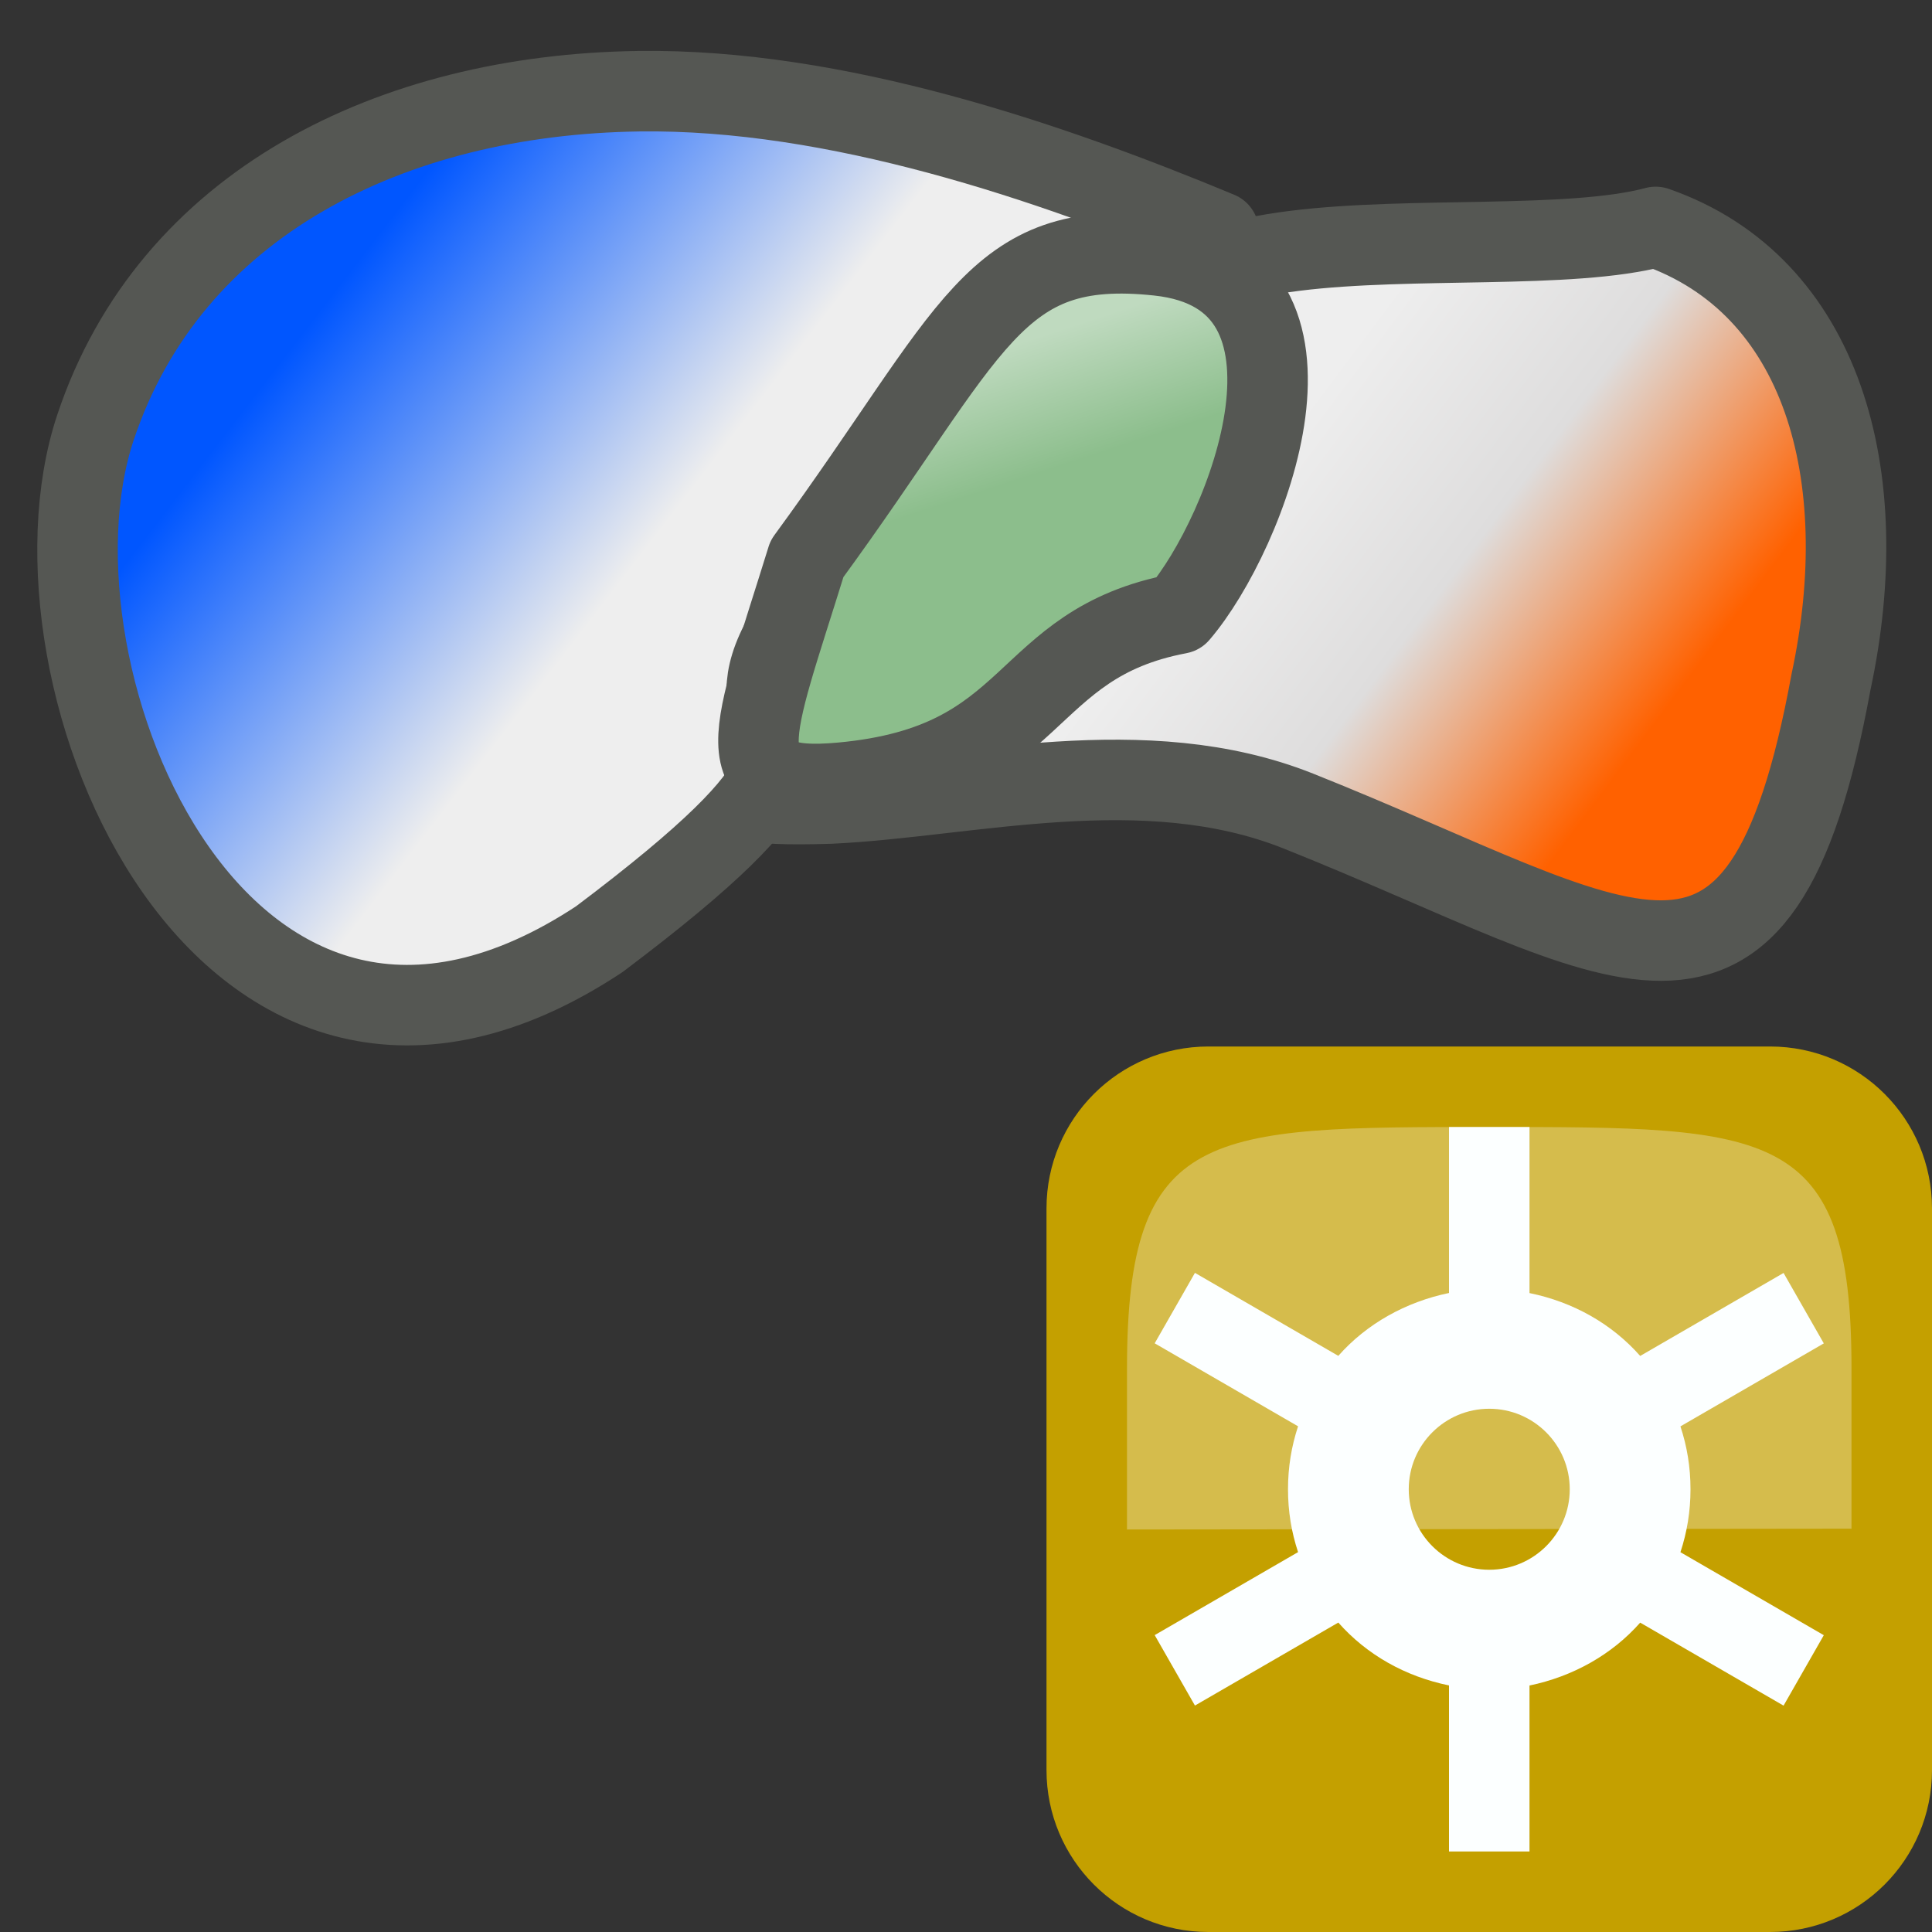 <?xml version="1.0" encoding="UTF-8" standalone="no"?>
<!-- Generator: Adobe Illustrator 15.0.2, SVG Export Plug-In . SVG Version: 6.00 Build 0)  -->

<svg
   xmlns:dc="http://purl.org/dc/elements/1.1/"
   xmlns:cc="http://creativecommons.org/ns#"
   xmlns:rdf="http://www.w3.org/1999/02/22-rdf-syntax-ns#"
   xmlns:svg="http://www.w3.org/2000/svg"
   xmlns="http://www.w3.org/2000/svg"
   xmlns:xlink="http://www.w3.org/1999/xlink"
   xmlns:sodipodi="http://sodipodi.sourceforge.net/DTD/sodipodi-0.dtd"
   xmlns:inkscape="http://www.inkscape.org/namespaces/inkscape"
   version="1.0"
   id="svg5692"
   sodipodi:docname="fillGapAll.svg"
   inkscape:version="0.48.4 r9939"
   inkscape:export-filename="/data/dev/python/qgis_plugins/DigitizingTools/tools/icons/fillGapAll.png"
   inkscape:export-xdpi="91.838875"
   inkscape:export-ydpi="91.838875"
   x="0px"
   y="0px"
   width="24"
   height="24"
   viewBox="0 0 24 24"
   enable-background="new 0 0 24 24"
   xml:space="preserve"><rect x="0" y="0" width="24" height="24" fill="#333333" stroke="none"/><defs
     id="defs29497"><linearGradient
       id="linearGradient4216"><stop
         id="stop4218"
         offset="0"
         style="stop-color:#eeeeee;stop-opacity:1;" /><stop
         style="stop-color:#dedddd;stop-opacity:1;"
         offset="0.466"
         id="stop4220" /><stop
         id="stop4222"
         offset="1"
         style="stop-color:#ff6100;stop-opacity:1;" /></linearGradient><linearGradient
       id="linearGradient30991"><stop
         style="stop-color:#8cbe8c;stop-opacity:1;"
         offset="0"
         id="stop30993" /><stop
         id="stop30999"
         offset="1"
         style="stop-color:#bfdabf;stop-opacity:0.498;" /></linearGradient><linearGradient
       inkscape:collect="always"
       xlink:href="#linearGradient2983"
       id="linearGradient2989"
       x1="4.5"
       y1="3.5"
       x2="6.5"
       y2="10.5"
       gradientUnits="userSpaceOnUse" /><linearGradient
       id="linearGradient2983"><stop
         id="stop30905"
         offset="0"
         style="stop-color:#eeeeee;stop-opacity:1;" /><stop
         style="stop-color:#cfcfcf;stop-opacity:1;"
         offset="1"
         id="stop2987" /></linearGradient><linearGradient
       y2="5"
       x2="4"
       y1="8.5"
       x1="10.5"
       gradientUnits="userSpaceOnUse"
       id="linearGradient9261"
       xlink:href="#linearGradient30849"
       inkscape:collect="always"
       gradientTransform="matrix(2,0,0,2,0.442,-15.92)" /><linearGradient
       id="linearGradient30849"><stop
         style="stop-color:#8cbe8c;stop-opacity:1;"
         offset="0"
         id="stop30851" /><stop
         style="stop-color:#a1daa1;stop-opacity:1;"
         offset="1"
         id="stop30853" /></linearGradient><linearGradient
       y2="5"
       x2="4"
       y1="8.5"
       x1="10.5"
       gradientUnits="userSpaceOnUse"
       id="linearGradient9261-6"
       xlink:href="#linearGradient30849-5"
       inkscape:collect="always"
       gradientTransform="matrix(2,0,0,2,0.442,-15.92)" /><linearGradient
       id="linearGradient30849-5"><stop
         style="stop-color:#eeeeee;stop-opacity:1;"
         offset="0"
         id="stop30851-6" /><stop
         style="stop-color:#ee6e6e;stop-opacity:1;"
         offset="1"
         id="stop4224" /></linearGradient><linearGradient
       y2="5"
       x2="4"
       y1="8.5"
       x1="10.5"
       gradientTransform="matrix(1.034,0,0,1.034,0.854,0.461)"
       gradientUnits="userSpaceOnUse"
       id="linearGradient37797-1"
       xlink:href="#linearGradient30849-5-1"
       inkscape:collect="always" /><linearGradient
       id="linearGradient30849-5-1"><stop
         style="stop-color:#8cbe8c;stop-opacity:1;"
         offset="0"
         id="stop30851-6-2" /><stop
         style="stop-color:#bfdabf;stop-opacity:1;"
         offset="1"
         id="stop30853-5-0" /></linearGradient><linearGradient
       inkscape:collect="always"
       xlink:href="#linearGradient30849-5-1"
       id="linearGradient38127"
       gradientUnits="userSpaceOnUse"
       gradientTransform="matrix(1.207,0,0,1.207,6.463,-2.983)"
       x1="5.387"
       y1="7.074"
       x2="4.969"
       y2="5.8" /><linearGradient
       inkscape:collect="always"
       xlink:href="#linearGradient30849-5"
       id="linearGradient38130"
       gradientUnits="userSpaceOnUse"
       gradientTransform="matrix(1.034,0,0,1.034,-0.332,0.985)"
       x1="20.037"
       y1="7.271"
       x2="15.847"
       y2="3.869" /><linearGradient
       inkscape:collect="always"
       xlink:href="#linearGradient30849-5-4"
       id="linearGradient38130-7"
       gradientUnits="userSpaceOnUse"
       gradientTransform="matrix(1.034,0,0,1.034,3.533,3.222)"
       x1="10.5"
       y1="8.5"
       x2="4"
       y2="5" /><linearGradient
       id="linearGradient30849-5-4"><stop
         style="stop-color:#eeeeee;stop-opacity:1;"
         offset="0"
         id="stop30851-6-6" /><stop
         style="stop-color:#0056ff;stop-opacity:1;"
         offset="1"
         id="stop30853-5-3" /></linearGradient><linearGradient
       y2="5"
       x2="4"
       y1="7.713"
       x1="7.747"
       gradientTransform="matrix(1.034,0,0,1.034,0.771,-0.017)"
       gradientUnits="userSpaceOnUse"
       id="linearGradient38147"
       xlink:href="#linearGradient30849-5-4"
       inkscape:collect="always" /><linearGradient
       y2="5"
       x2="4"
       y1="8.5"
       x1="10.5"
       gradientTransform="matrix(1.034,0,0,1.034,0.854,0.461)"
       gradientUnits="userSpaceOnUse"
       id="linearGradient37797"
       xlink:href="#linearGradient30849-5-45"
       inkscape:collect="always" /><linearGradient
       id="linearGradient30849-5-45"><stop
         style="stop-color:#eeeeee;stop-opacity:1;"
         offset="0"
         id="stop30851-6-8" /><stop
         style="stop-color:#cfcfcc;stop-opacity:1;"
         offset="1"
         id="stop30853-5-6" /></linearGradient><linearGradient
       y2="5"
       x2="4"
       y1="8.5"
       x1="10.5"
       gradientTransform="matrix(1.034,0,0,1.034,4.584,2.525)"
       gradientUnits="userSpaceOnUse"
       id="linearGradient38294"
       xlink:href="#linearGradient30849-5-45"
       inkscape:collect="always" /><linearGradient
       y2="5"
       x2="4"
       y1="8.5"
       x1="10.5"
       gradientTransform="matrix(1.034,0,0,1.034,0.854,0.461)"
       gradientUnits="userSpaceOnUse"
       id="linearGradient37797-0"
       xlink:href="#linearGradient30849-5-12"
       inkscape:collect="always" /><linearGradient
       id="linearGradient30849-5-12"><stop
         style="stop-color:#eeeeee;stop-opacity:1;"
         offset="0"
         id="stop30851-6-61" /><stop
         style="stop-color:#cfcfcc;stop-opacity:1;"
         offset="1"
         id="stop30853-5-7" /></linearGradient><linearGradient
       y2="5"
       x2="4"
       y1="8.5"
       x1="10.5"
       gradientTransform="matrix(1.034,0,0,1.034,-32.026,-10.339)"
       gradientUnits="userSpaceOnUse"
       id="linearGradient48155"
       xlink:href="#linearGradient30849-5-12"
       inkscape:collect="always" /><linearGradient
       inkscape:collect="always"
       xlink:href="#linearGradient4216"
       id="linearGradient48179"
       gradientUnits="userSpaceOnUse"
       gradientTransform="matrix(1.034,0,0,1.034,-0.332,0.985)"
       x1="16.006"
       y1="3.732"
       x2="20.518"
       y2="7.114" /><linearGradient
       inkscape:collect="always"
       xlink:href="#linearGradient30849-5-4"
       id="linearGradient48181"
       gradientUnits="userSpaceOnUse"
       gradientTransform="matrix(1.034,0,0,1.034,0.771,-0.017)"
       x1="6.616"
       y1="6.927"
       x2="2.771"
       y2="3.968" /><linearGradient
       inkscape:collect="always"
       xlink:href="#linearGradient30849-5-1"
       id="linearGradient48183"
       gradientUnits="userSpaceOnUse"
       gradientTransform="matrix(1.207,0,0,1.207,6.463,-2.983)"
       x1="5.387"
       y1="7.074"
       x2="4.969"
       y2="5.8" /></defs><sodipodi:namedview
     pagecolor="#ffffff"
     bordercolor="#666666"
     borderopacity="1"
     objecttolerance="10"
     gridtolerance="10"
     guidetolerance="10"
     inkscape:pageopacity="0"
     inkscape:pageshadow="2"
     inkscape:window-width="1855"
     inkscape:window-height="1056"
     id="namedview29495"
     showgrid="false"
     inkscape:zoom="19.666667"
     inkscape:cx="18.940678"
     inkscape:cy="12.779017"
     inkscape:window-x="65"
     inkscape:window-y="24"
     inkscape:window-maximized="1"
     inkscape:current-layer="svg5692" /><g
     id="layer8"
     inkscape:groupmode="layer"
     inkscape:label="main"><linearGradient
       id="path6995-2_1_"
       gradientUnits="userSpaceOnUse"
       x1="3.086"
       y1="14.025"
       x2="20.912"
       y2="10.882"><stop
         offset="0"
         style="stop-color:#C8E6FA"
         id="stop29453" /><stop
         offset="0.286"
         style="stop-color:#B7DDF6"
         id="stop29455" /><stop
         offset="0.852"
         style="stop-color:#8AC7EB"
         id="stop29457" /><stop
         offset="1"
         style="stop-color:#7DC1E8"
         id="stop29459" /></linearGradient></g><g
     id="g48174"
     transform="translate(-0.099,0.34)"><path
       inkscape:connector-curvature="0"
       sodipodi:nodetypes="ccscsc"
       id="path3112"
       d="m 20.666,2.479 c 2.076,0.723 2.73,3.085 2.178,5.655 -0.88,4.796 -2.53,3.231 -6.617,1.601 -1.913,-0.763 -4.083,-0.175 -5.816,-0.093 -4.381,0.133 6.12,-1.724 4.42,-4.491 -2.048,-3.335 3.714,-2.109 5.833,-2.671 z"
       style="fill:url(#linearGradient48179);fill-opacity:1;fill-rule:evenodd;stroke:#555753;stroke-width:1;stroke-linecap:round;stroke-linejoin:round;stroke-miterlimit:4;stroke-opacity:1;stroke-dasharray:none;display:inline;enable-background:new"
       inkscape:export-filename="e:\Program Files\QGIS-Dev\themes\gis\path3420.png"
       inkscape:export-xdpi="90"
       inkscape:export-ydpi="90" /><path
       inkscape:connector-curvature="0"
       sodipodi:nodetypes="ssccs"
       id="path3112-14"
       d="M 1.285,4.97 C 2.213,2.187 4.963,0.836 8.034,0.793 10.485,0.759 13.141,1.669 15.239,2.541 4.871,10.617 13.217,7.059 7.542,11.328 2.893,14.396 0.251,8.073 1.285,4.97 z"
       style="fill:url(#linearGradient48181);fill-opacity:1;fill-rule:evenodd;stroke:#555753;stroke-width:1;stroke-linecap:round;stroke-linejoin:round;stroke-miterlimit:4;stroke-opacity:1;stroke-dasharray:none;display:inline;enable-background:new"
       inkscape:export-filename="e:\Program Files\QGIS-Dev\themes\gis\path3420.png"
       inkscape:export-xdpi="90"
       inkscape:export-ydpi="90" /><path
       inkscape:connector-curvature="0"
       sodipodi:nodetypes="cscsc"
       id="path3112-1"
       d="m 10.123,6.602 c 2.09,-2.856 2.301,-3.99 4.367,-3.768 2.353,0.252 1.104,3.458 0.254,4.449 -1.996,0.377 -1.719,1.871 -4.186,2.099 -1.496,0.138 -1.124,-0.552 -0.435,-2.779 z"
       style="fill:url(#linearGradient48183);fill-opacity:1;fill-rule:evenodd;stroke:#555753;stroke-width:1;stroke-linecap:round;stroke-linejoin:round;stroke-miterlimit:4;stroke-opacity:1;stroke-dasharray:none;display:inline;enable-background:new"
       inkscape:export-filename="e:\Program Files\QGIS-Dev\themes\gis\path3420.png"
       inkscape:export-xdpi="90"
       inkscape:export-ydpi="90" /></g><g
     id="g29490"><path
       style="fill:#c4a000"
       inkscape:connector-curvature="0"
       id="rect2730"
       inkscape:export-xdpi="120"
       inkscape:export-ydpi="120"
       d="m 15.012,13 h 6.977 C 23.1,13 24,13.9 24,15.012 v 6.977 C 24,23.1 23.1,24 21.988,24 H 15.011 C 13.9,24 13,23.1 13,21.988 V 15.011 C 13,13.9 13.9,13 15.012,13 z" /><path
       style="fill:#fcffff"
       inkscape:connector-curvature="0"
       id="rect3812"
       d="m 18,14 v 2.062 c -0.537,0.111 -1.024,0.383 -1.375,0.781 l -1.781,-1.031 -0.5,0.875 1.781,1.031 C 16.043,17.967 16,18.225 16,18.5 c 0,0.275 0.043,0.533 0.125,0.781 l -1.781,1.031 0.5,0.875 1.781,-1.031 c 0.353,0.4 0.832,0.67 1.375,0.781 V 23 h 1 v -2.062 c 0.537,-0.111 1.024,-0.383 1.375,-0.781 l 1.781,1.031 0.5,-0.875 -1.781,-1.031 C 20.957,19.033 21,18.775 21,18.5 21,18.225 20.957,17.967 20.875,17.719 l 1.781,-1.031 -0.5,-0.875 -1.781,1.031 C 20.022,16.444 19.543,16.174 19,16.063 V 14 h -1 z m 0.5,3.5 c 0.552,0 1,0.448 1,1 0,0.552 -0.448,1 -1,1 -0.552,0 -1,-0.448 -1,-1 0,-0.552 0.448,-1 1,-1 z" /><path
       style="opacity:0.3;fill:#fcffff"
       inkscape:connector-curvature="0"
       id="path4133"
       sodipodi:nodetypes="ccsssc"
       enable-background="new    "
       d="m 14,19 9,-0.01 c 0,0 0,0 0,-2 C 23,14 22,14 18.5,14 15,14 14,14 14,17 c 0,2 0,2 0,2 z" /></g></svg>